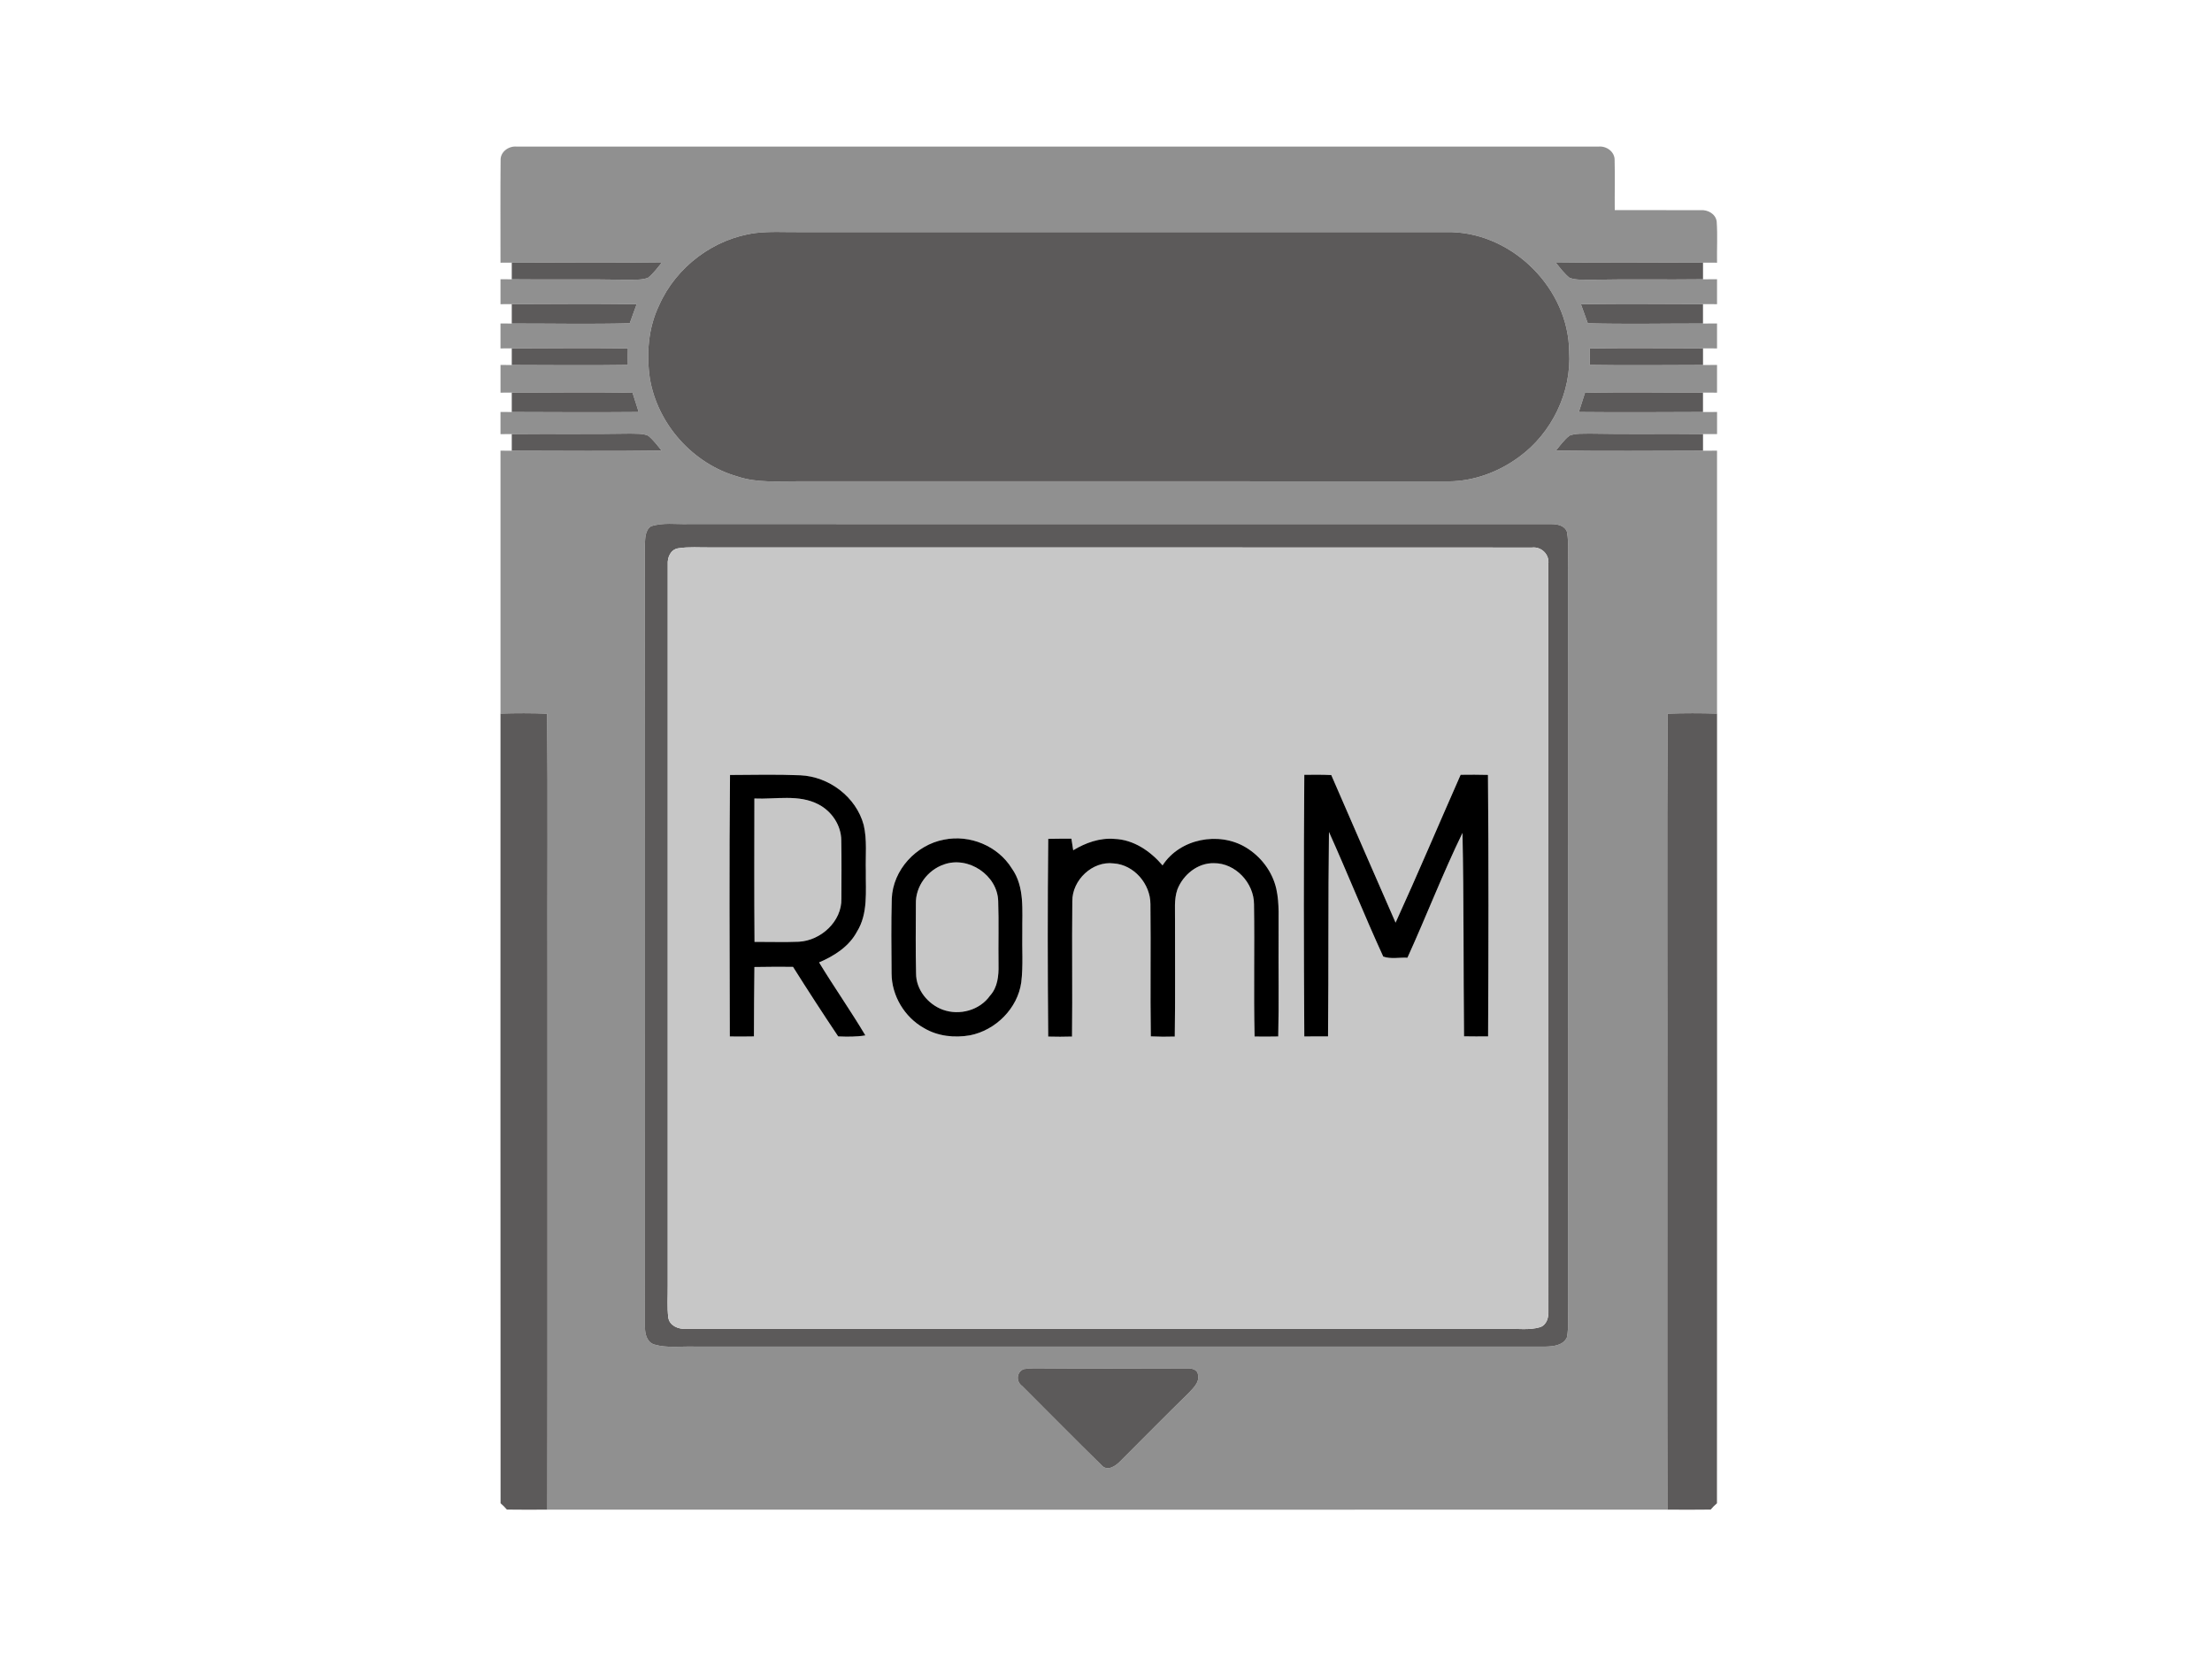 <?xml version="1.0" encoding="UTF-8" ?>
<!DOCTYPE svg PUBLIC "-//W3C//DTD SVG 1.1//EN" "http://www.w3.org/Graphics/SVG/1.1/DTD/svg11.dtd">
<svg width="800pt" height="600pt" viewBox="0 0 800 600" version="1.1" xmlns="http://www.w3.org/2000/svg">
<g id="#909090ff">
<path fill="#909090" opacity="1.00" d=" M 181.05 57.98 C 180.91 54.88 184.02 52.71 186.93 53.02 C 317.31 52.99 447.69 52.99 578.07 53.02 C 580.98 52.70 584.06 54.88 583.95 57.98 C 584.11 63.98 583.93 69.99 584.00 76.00 C 594.36 76.03 604.72 75.95 615.07 76.02 C 617.65 75.80 620.50 77.37 620.86 80.10 C 621.22 85.05 620.90 90.04 620.99 95.01 C 619.29 94.99 617.60 95.00 615.92 94.99 C 598.19 94.96 580.45 94.80 562.73 95.05 C 564.25 96.93 565.71 98.92 567.62 100.45 C 569.94 101.37 572.53 101.09 574.98 101.18 C 588.62 100.91 602.27 101.18 615.92 101.01 C 617.60 101.00 619.29 101.00 620.99 100.99 C 621.00 104.00 621.00 107.00 620.99 110.01 C 619.29 109.99 617.60 110.00 615.91 109.99 C 601.20 109.96 586.48 109.80 571.76 110.03 C 572.60 112.32 573.43 114.62 574.25 116.92 C 588.13 117.29 602.02 116.99 615.91 117.01 C 617.60 117.00 619.29 117.00 620.99 116.99 C 621.00 120.00 621.00 123.00 620.99 126.01 C 619.29 125.99 617.60 126.00 615.92 125.99 C 602.25 125.96 588.59 125.80 574.93 126.02 C 574.97 128.00 574.97 129.99 574.93 131.98 C 588.59 132.20 602.25 132.03 615.92 132.01 C 617.60 132.00 619.29 132.00 620.99 131.99 C 621.00 135.33 621.00 138.67 620.99 142.01 C 619.29 141.99 617.60 142.00 615.91 141.99 C 601.69 142.00 587.45 141.73 573.23 142.07 C 572.50 144.38 571.76 146.70 571.01 149.01 C 585.97 149.16 600.94 149.06 615.91 149.01 C 617.60 149.00 619.29 149.00 621.00 149.00 C 621.00 151.66 621.00 154.33 621.00 157.00 C 619.29 156.99 617.60 157.00 615.92 156.99 C 602.27 156.82 588.63 157.09 574.99 156.82 C 572.53 156.91 569.94 156.63 567.61 157.55 C 565.70 159.08 564.25 161.07 562.73 162.95 C 580.46 163.20 598.19 163.04 615.92 163.01 C 617.60 163.00 619.29 163.00 620.99 162.99 C 621.00 194.69 621.01 226.39 620.99 258.08 C 615.03 257.91 609.07 257.89 603.11 258.11 C 602.84 308.07 603.08 358.04 603.00 408.00 C 603.03 453.99 602.93 499.99 603.05 545.98 C 468.02 546.02 332.98 546.01 197.95 545.98 C 198.06 481.66 197.97 417.33 198.00 353.00 C 197.91 321.37 198.17 289.74 197.88 258.11 C 192.26 257.90 186.63 257.90 181.01 258.08 C 180.99 226.38 180.99 194.69 181.01 162.99 C 182.37 163.00 183.73 163.00 185.09 163.01 C 203.15 163.04 221.21 163.20 239.27 162.95 C 237.74 161.07 236.29 159.08 234.38 157.56 C 232.40 156.70 230.15 156.92 228.04 156.82 C 213.72 157.07 199.40 156.84 185.09 156.99 C 183.73 156.99 182.37 157.00 181.01 157.01 C 181.00 154.33 181.00 151.66 181.01 148.99 C 182.37 149.00 183.73 149.00 185.09 149.01 C 200.39 149.06 215.69 149.15 230.99 149.01 C 230.23 146.70 229.49 144.38 228.77 142.06 C 214.21 141.73 199.65 142.00 185.09 141.99 C 183.73 141.99 182.37 142.00 181.02 142.01 C 180.99 138.67 180.99 135.33 181.02 131.99 C 182.37 132.00 183.73 132.00 185.09 132.01 C 199.08 132.03 213.08 132.20 227.07 131.98 C 227.02 129.99 227.02 128.00 227.07 126.02 C 213.08 125.79 199.08 125.97 185.09 125.99 C 183.73 125.99 182.37 126.00 181.01 126.01 C 180.99 123.00 180.99 120.00 181.01 116.99 C 182.37 117.00 183.73 117.00 185.09 117.01 C 199.31 116.99 213.53 117.29 227.75 116.92 C 228.56 114.62 229.40 112.32 230.24 110.03 C 215.19 109.80 200.14 109.96 185.09 109.99 C 183.73 109.99 182.37 110.00 181.01 110.01 C 180.99 107.00 180.99 104.00 181.01 100.99 C 182.37 101.00 183.73 101.00 185.09 101.01 C 199.06 101.17 213.04 100.91 227.02 101.18 C 229.47 101.09 232.05 101.36 234.38 100.45 C 236.29 98.92 237.74 96.93 239.27 95.05 C 221.21 94.79 203.15 94.96 185.09 94.99 C 183.73 94.99 182.37 95.00 181.01 95.01 C 181.02 82.67 180.93 70.32 181.05 57.98 M 273.32 84.26 C 258.20 86.22 244.55 96.47 238.38 110.40 C 234.43 118.60 233.74 128.02 235.04 136.93 C 237.83 153.46 250.65 167.79 266.80 172.35 C 273.96 174.75 281.58 174.00 289.00 174.06 C 367.34 174.08 445.69 174.02 524.04 174.09 C 533.11 174.01 542.03 170.68 549.30 165.33 C 561.25 156.69 568.43 141.81 567.51 127.06 C 567.25 104.59 547.48 84.62 525.05 83.95 C 446.37 83.92 367.68 83.95 289.00 83.94 C 283.77 83.99 278.52 83.64 273.32 84.26 M 235.44 190.34 C 233.29 191.78 233.35 194.65 233.22 196.95 C 233.32 291.30 233.24 385.66 233.26 480.02 C 233.25 482.47 233.99 485.44 236.63 486.26 C 241.28 487.62 246.22 486.87 251.00 487.01 C 353.69 486.99 456.38 487.00 559.06 487.01 C 561.85 486.94 565.38 486.56 566.70 483.67 C 567.49 479.50 566.99 475.22 567.07 471.00 C 567.05 382.67 567.07 294.33 567.06 206.00 C 566.96 201.46 567.52 196.85 566.71 192.36 C 565.87 190.00 563.19 189.56 561.01 189.55 C 457.01 189.53 353.00 189.57 249.00 189.53 C 244.50 189.67 239.80 188.90 235.44 190.34 M 370.24 495.16 C 367.58 496.28 367.41 499.67 369.69 501.28 C 379.21 510.77 388.65 520.38 398.26 529.78 C 400.44 532.41 403.52 530.20 405.30 528.33 C 413.48 520.17 421.57 511.92 429.85 503.85 C 431.51 502.02 433.93 499.95 433.28 497.18 C 433.04 495.09 430.69 494.82 429.02 494.89 C 410.66 494.93 392.29 495.01 373.93 494.86 C 372.69 494.85 371.45 494.95 370.24 495.16 Z" />
</g>
<g id="#5c5a5aff">
<path fill="#5c5a5a" opacity="1.00" d=" M 273.32 84.26 C 278.52 83.64 283.77 83.99 289.00 83.94 C 367.68 83.95 446.37 83.92 525.05 83.95 C 547.48 84.62 567.25 104.59 567.51 127.06 C 568.43 141.81 561.25 156.69 549.30 165.33 C 542.03 170.68 533.11 174.01 524.04 174.09 C 445.69 174.02 367.34 174.08 289.00 174.06 C 281.58 174.00 273.96 174.75 266.80 172.35 C 250.65 167.79 237.83 153.46 235.04 136.93 C 233.74 128.02 234.43 118.60 238.38 110.40 C 244.55 96.47 258.20 86.22 273.32 84.26 Z" />
<path fill="#5c5a5a" opacity="1.00" d=" M 185.09 94.99 C 203.15 94.96 221.21 94.79 239.27 95.05 C 237.74 96.93 236.29 98.92 234.38 100.45 C 232.05 101.36 229.47 101.09 227.02 101.18 C 213.04 100.91 199.06 101.17 185.09 101.01 C 185.08 99.00 185.08 97.00 185.09 94.99 Z" />
<path fill="#5c5a5a" opacity="1.00" d=" M 562.73 95.05 C 580.45 94.80 598.19 94.96 615.92 94.99 C 615.91 97.00 615.91 99.00 615.92 101.01 C 602.27 101.18 588.62 100.91 574.98 101.18 C 572.53 101.09 569.94 101.37 567.62 100.45 C 565.71 98.92 564.25 96.93 562.73 95.05 Z" />
<path fill="#5c5a5a" opacity="1.00" d=" M 185.09 109.99 C 200.14 109.96 215.19 109.80 230.24 110.03 C 229.40 112.32 228.56 114.62 227.75 116.92 C 213.53 117.29 199.31 116.99 185.09 117.01 C 185.07 114.67 185.07 112.33 185.09 109.99 Z" />
<path fill="#5c5a5a" opacity="1.00" d=" M 571.76 110.03 C 586.48 109.80 601.20 109.96 615.91 109.99 C 615.92 112.33 615.92 114.67 615.91 117.01 C 602.02 116.99 588.13 117.29 574.25 116.92 C 573.43 114.62 572.60 112.32 571.76 110.03 Z" />
<path fill="#5c5a5a" opacity="1.00" d=" M 185.09 125.99 C 199.08 125.97 213.08 125.79 227.07 126.02 C 227.02 128.00 227.02 129.99 227.07 131.98 C 213.08 132.20 199.08 132.03 185.09 132.01 C 185.08 130.00 185.08 127.99 185.09 125.99 Z" />
<path fill="#5c5a5a" opacity="1.00" d=" M 574.93 126.02 C 588.59 125.80 602.25 125.96 615.92 125.99 C 615.91 127.99 615.91 130.00 615.92 132.01 C 602.25 132.03 588.59 132.20 574.93 131.98 C 574.97 129.99 574.97 128.00 574.93 126.02 Z" />
<path fill="#5c5a5a" opacity="1.00" d=" M 185.09 141.99 C 199.65 142.00 214.21 141.73 228.77 142.06 C 229.49 144.38 230.23 146.70 230.99 149.01 C 215.69 149.15 200.39 149.06 185.09 149.01 C 185.07 146.67 185.07 144.33 185.09 141.99 Z" />
<path fill="#5c5a5a" opacity="1.00" d=" M 573.23 142.07 C 587.45 141.73 601.69 142.00 615.91 141.99 C 615.92 144.33 615.92 146.67 615.91 149.01 C 600.94 149.06 585.97 149.16 571.01 149.01 C 571.76 146.70 572.50 144.38 573.23 142.07 Z" />
<path fill="#5c5a5a" opacity="1.00" d=" M 185.09 156.99 C 199.40 156.84 213.72 157.07 228.04 156.82 C 230.15 156.92 232.40 156.70 234.38 157.56 C 236.29 159.08 237.74 161.07 239.27 162.95 C 221.21 163.20 203.15 163.04 185.09 163.01 C 185.08 161.00 185.08 158.99 185.09 156.99 Z" />
<path fill="#5c5a5a" opacity="1.00" d=" M 567.61 157.55 C 569.94 156.63 572.53 156.91 574.99 156.82 C 588.63 157.09 602.27 156.82 615.92 156.99 C 615.91 158.99 615.91 161.00 615.92 163.01 C 598.19 163.04 580.46 163.20 562.73 162.95 C 564.25 161.07 565.70 159.08 567.61 157.55 Z" />
<path fill="#5c5a5a" opacity="1.00" d=" M 235.44 190.34 C 239.80 188.90 244.50 189.67 249.00 189.53 C 353.00 189.57 457.01 189.53 561.01 189.55 C 563.19 189.56 565.87 190.00 566.71 192.36 C 567.52 196.85 566.96 201.46 567.06 206.00 C 567.07 294.33 567.05 382.67 567.07 471.00 C 566.99 475.22 567.49 479.50 566.70 483.67 C 565.38 486.56 561.85 486.94 559.06 487.01 C 456.38 487.00 353.69 486.99 251.00 487.01 C 246.22 486.87 241.28 487.62 236.63 486.26 C 233.99 485.44 233.25 482.47 233.26 480.02 C 233.24 385.66 233.32 291.30 233.22 196.95 C 233.35 194.65 233.29 191.78 235.44 190.34 M 245.30 198.30 C 242.56 198.70 241.33 201.59 241.50 204.09 C 241.50 291.06 241.51 378.03 241.50 465.00 C 241.55 468.84 241.22 472.71 241.70 476.53 C 242.15 479.45 245.31 480.74 247.97 480.60 C 346.97 480.63 445.99 480.58 544.99 480.62 C 548.98 480.48 553.12 481.14 557.00 479.99 C 559.44 479.13 560.11 476.39 560.01 474.09 C 559.98 384.04 560.03 293.98 559.98 203.93 C 560.40 200.52 557.46 197.64 554.06 198.03 C 455.05 197.95 356.02 198.03 257.00 197.99 C 253.10 198.05 249.16 197.68 245.30 198.30 Z" />
<path fill="#5c5a5a" opacity="1.00" d=" M 181.01 258.08 C 186.63 257.90 192.26 257.90 197.88 258.11 C 198.17 289.74 197.91 321.37 198.00 353.00 C 197.97 417.33 198.06 481.66 197.95 545.98 C 193.07 546.01 188.19 546.03 183.32 545.96 C 182.62 545.13 181.86 544.38 181.04 543.69 C 180.96 448.48 181.01 353.28 181.01 258.08 Z" />
<path fill="#5c5a5a" opacity="1.00" d=" M 603.11 258.11 C 609.07 257.89 615.03 257.91 620.99 258.08 C 620.99 353.28 621.04 448.48 620.96 543.69 C 620.14 544.37 619.38 545.13 618.69 545.96 C 613.47 546.03 608.26 546.01 603.05 545.98 C 602.93 499.99 603.03 453.99 603.00 408.00 C 603.08 358.04 602.84 308.07 603.11 258.11 Z" />
<path fill="#5c5a5a" opacity="1.00" d=" M 370.24 495.16 C 371.45 494.95 372.69 494.85 373.93 494.86 C 392.29 495.01 410.66 494.93 429.02 494.89 C 430.69 494.82 433.04 495.09 433.28 497.18 C 433.93 499.95 431.51 502.02 429.85 503.85 C 421.57 511.92 413.48 520.17 405.30 528.33 C 403.52 530.20 400.44 532.41 398.26 529.78 C 388.65 520.38 379.21 510.77 369.69 501.28 C 367.41 499.67 367.58 496.28 370.24 495.16 Z" />
</g>
<g id="#c7c7c7ff">
<path fill="#c7c7c7" opacity="1.00" d=" M 245.30 198.30 C 249.16 197.68 253.10 198.05 257.00 197.99 C 356.02 198.03 455.05 197.95 554.06 198.03 C 557.46 197.64 560.40 200.52 559.98 203.93 C 560.03 293.98 559.98 384.04 560.01 474.09 C 560.11 476.39 559.44 479.13 557.00 479.99 C 553.12 481.14 548.98 480.48 544.99 480.62 C 445.99 480.58 346.97 480.63 247.97 480.60 C 245.31 480.74 242.15 479.45 241.70 476.53 C 241.22 472.71 241.55 468.84 241.50 465.00 C 241.51 378.03 241.50 291.06 241.50 204.09 C 241.33 201.59 242.56 198.70 245.30 198.30 M 264.02 280.28 C 263.71 311.80 263.88 343.33 263.95 374.85 C 266.85 374.89 269.76 374.89 272.67 374.83 C 272.73 366.46 272.70 358.10 272.84 349.73 C 277.49 349.65 282.14 349.63 286.80 349.67 C 292.13 358.12 297.57 366.53 303.14 374.83 C 306.42 374.96 309.72 375.01 312.97 374.46 C 307.64 365.51 301.64 356.97 296.23 348.07 C 301.71 345.72 307.06 342.35 309.94 336.93 C 314.02 330.36 313.04 322.36 313.14 315.00 C 312.97 309.46 313.65 303.81 312.37 298.37 C 309.65 288.25 299.84 280.84 289.45 280.39 C 280.98 280.03 272.49 280.24 264.02 280.28 M 471.72 280.22 C 471.48 311.76 471.52 343.31 471.72 374.84 C 474.58 374.86 477.44 374.86 480.30 374.83 C 480.54 350.18 480.31 325.53 480.64 300.89 C 487.36 315.83 493.44 331.07 500.27 345.96 C 503.03 346.93 506.12 346.22 509.02 346.37 C 515.83 331.40 521.74 316.02 528.93 301.23 C 529.44 325.74 529.24 350.28 529.49 374.80 C 532.38 374.85 535.28 374.85 538.19 374.82 C 538.34 343.30 538.42 311.77 538.14 280.25 C 534.84 280.16 531.55 280.16 528.26 280.21 C 520.39 298.02 512.82 315.97 504.73 333.69 C 496.96 315.90 489.18 298.12 481.47 280.31 C 478.22 280.15 474.97 280.17 471.72 280.22 M 341.44 303.66 C 331.34 305.52 322.93 314.62 322.52 324.99 C 322.27 334.01 322.39 343.04 322.45 352.06 C 322.47 360.11 327.16 367.91 334.18 371.82 C 339.14 374.78 345.18 375.41 350.80 374.44 C 360.08 372.61 368.06 364.71 369.36 355.24 C 370.09 349.19 369.59 343.08 369.73 337.00 C 369.63 329.28 370.69 320.72 365.92 314.05 C 360.88 305.94 350.76 301.76 341.44 303.66 M 379.11 303.38 C 378.86 327.21 378.89 351.06 379.10 374.89 C 381.96 374.97 384.84 374.97 387.71 374.88 C 387.90 358.57 387.63 342.26 387.82 325.95 C 387.74 318.31 395.07 311.31 402.75 312.26 C 410.14 312.73 416.06 319.69 416.07 326.96 C 416.26 342.91 415.97 358.87 416.21 374.82 C 419.09 374.96 421.98 374.97 424.87 374.88 C 425.09 360.92 424.92 346.96 424.96 333.00 C 425.04 329.23 424.55 325.31 425.82 321.68 C 427.89 316.36 433.13 312.05 439.01 312.18 C 446.84 312.11 453.55 319.37 453.53 327.09 C 453.78 343.01 453.37 358.95 453.74 374.87 C 456.58 374.91 459.43 374.91 462.29 374.85 C 462.59 362.57 462.33 350.28 462.42 338.00 C 462.32 332.50 462.81 326.91 461.60 321.49 C 460.20 315.24 456.03 309.75 450.57 306.47 C 440.83 300.60 426.71 303.28 420.46 312.98 C 416.07 307.83 409.98 303.63 403.02 303.40 C 397.72 302.96 392.61 304.81 388.14 307.51 C 387.92 306.11 387.71 304.71 387.49 303.31 C 384.69 303.33 381.90 303.31 379.11 303.38 Z" />
<path fill="#c7c7c7" opacity="1.00" d=" M 272.83 288.79 C 280.54 289.14 288.89 287.17 296.04 290.93 C 300.83 293.43 304.24 298.49 304.26 303.96 C 304.39 310.98 304.32 318.01 304.30 325.04 C 304.48 333.26 296.85 340.17 288.92 340.59 C 283.58 340.81 278.23 340.61 272.88 340.64 C 272.74 323.36 272.81 306.07 272.83 288.79 Z" />
<path fill="#c7c7c7" opacity="1.00" d=" M 341.40 312.64 C 350.22 309.48 360.77 316.54 361.01 325.92 C 361.27 333.61 361.02 341.31 361.13 349.01 C 361.21 352.87 360.81 357.06 358.09 360.05 C 354.36 365.40 346.98 367.39 340.93 365.16 C 335.57 363.17 331.27 357.90 331.31 352.03 C 331.11 343.67 331.21 335.29 331.24 326.92 C 331.05 320.58 335.47 314.65 341.40 312.64 Z" />
</g>
<g id="#000000ff">
<path fill="#000000" opacity="1.00" d=" M 264.02 280.28 C 272.49 280.24 280.98 280.03 289.45 280.39 C 299.84 280.84 309.65 288.25 312.37 298.37 C 313.65 303.81 312.97 309.46 313.14 315.00 C 313.04 322.36 314.02 330.36 309.94 336.93 C 307.06 342.35 301.71 345.72 296.23 348.07 C 301.64 356.97 307.64 365.51 312.97 374.46 C 309.72 375.01 306.42 374.96 303.14 374.83 C 297.57 366.53 292.13 358.12 286.80 349.67 C 282.14 349.63 277.49 349.65 272.84 349.73 C 272.70 358.10 272.73 366.46 272.67 374.83 C 269.76 374.89 266.85 374.89 263.95 374.85 C 263.88 343.33 263.71 311.80 264.02 280.28 M 272.83 288.79 C 272.81 306.07 272.74 323.36 272.88 340.64 C 278.23 340.61 283.58 340.81 288.92 340.59 C 296.85 340.17 304.48 333.26 304.30 325.04 C 304.32 318.01 304.39 310.98 304.26 303.96 C 304.24 298.49 300.83 293.43 296.04 290.93 C 288.89 287.17 280.54 289.14 272.83 288.79 Z" />
<path fill="#000000" opacity="1.00" d=" M 471.72 280.22 C 474.97 280.17 478.22 280.15 481.47 280.31 C 489.18 298.12 496.96 315.90 504.73 333.69 C 512.82 315.97 520.39 298.02 528.26 280.21 C 531.55 280.16 534.84 280.16 538.14 280.25 C 538.42 311.77 538.34 343.30 538.19 374.82 C 535.28 374.85 532.38 374.85 529.49 374.80 C 529.24 350.28 529.44 325.74 528.93 301.23 C 521.74 316.02 515.83 331.40 509.02 346.37 C 506.12 346.22 503.03 346.93 500.27 345.96 C 493.44 331.07 487.36 315.83 480.64 300.89 C 480.31 325.53 480.54 350.18 480.30 374.83 C 477.44 374.86 474.58 374.86 471.72 374.84 C 471.52 343.31 471.48 311.76 471.72 280.22 Z" />
<path fill="#000000" opacity="1.00" d=" M 341.44 303.66 C 350.76 301.76 360.88 305.94 365.92 314.05 C 370.69 320.72 369.63 329.28 369.73 337.00 C 369.59 343.08 370.09 349.19 369.36 355.24 C 368.06 364.71 360.08 372.61 350.80 374.44 C 345.18 375.41 339.14 374.78 334.18 371.82 C 327.16 367.91 322.47 360.11 322.45 352.06 C 322.39 343.04 322.27 334.01 322.52 324.99 C 322.93 314.62 331.34 305.52 341.44 303.66 M 341.40 312.64 C 335.47 314.65 331.05 320.58 331.24 326.92 C 331.21 335.29 331.11 343.67 331.31 352.03 C 331.27 357.90 335.57 363.17 340.93 365.16 C 346.98 367.39 354.36 365.40 358.09 360.05 C 360.81 357.06 361.21 352.87 361.13 349.01 C 361.02 341.31 361.27 333.61 361.01 325.92 C 360.77 316.54 350.22 309.48 341.40 312.64 Z" />
<path fill="#000000" opacity="1.00" d=" M 379.11 303.38 C 381.90 303.31 384.69 303.33 387.49 303.31 C 387.71 304.71 387.92 306.11 388.14 307.51 C 392.61 304.81 397.72 302.96 403.02 303.40 C 409.98 303.63 416.07 307.83 420.46 312.98 C 426.71 303.28 440.83 300.60 450.57 306.47 C 456.03 309.75 460.20 315.24 461.60 321.49 C 462.81 326.91 462.32 332.50 462.42 338.00 C 462.33 350.28 462.59 362.57 462.29 374.85 C 459.43 374.91 456.58 374.91 453.74 374.87 C 453.37 358.95 453.78 343.01 453.53 327.09 C 453.55 319.37 446.84 312.11 439.01 312.18 C 433.13 312.05 427.89 316.36 425.82 321.68 C 424.55 325.31 425.04 329.23 424.96 333.00 C 424.92 346.96 425.09 360.92 424.87 374.88 C 421.98 374.97 419.09 374.96 416.21 374.82 C 415.97 358.87 416.26 342.91 416.07 326.96 C 416.06 319.69 410.14 312.73 402.75 312.26 C 395.07 311.31 387.74 318.31 387.82 325.95 C 387.63 342.26 387.90 358.57 387.71 374.88 C 384.84 374.97 381.96 374.97 379.10 374.89 C 378.89 351.06 378.86 327.21 379.11 303.38 Z" />
</g>
</svg>
